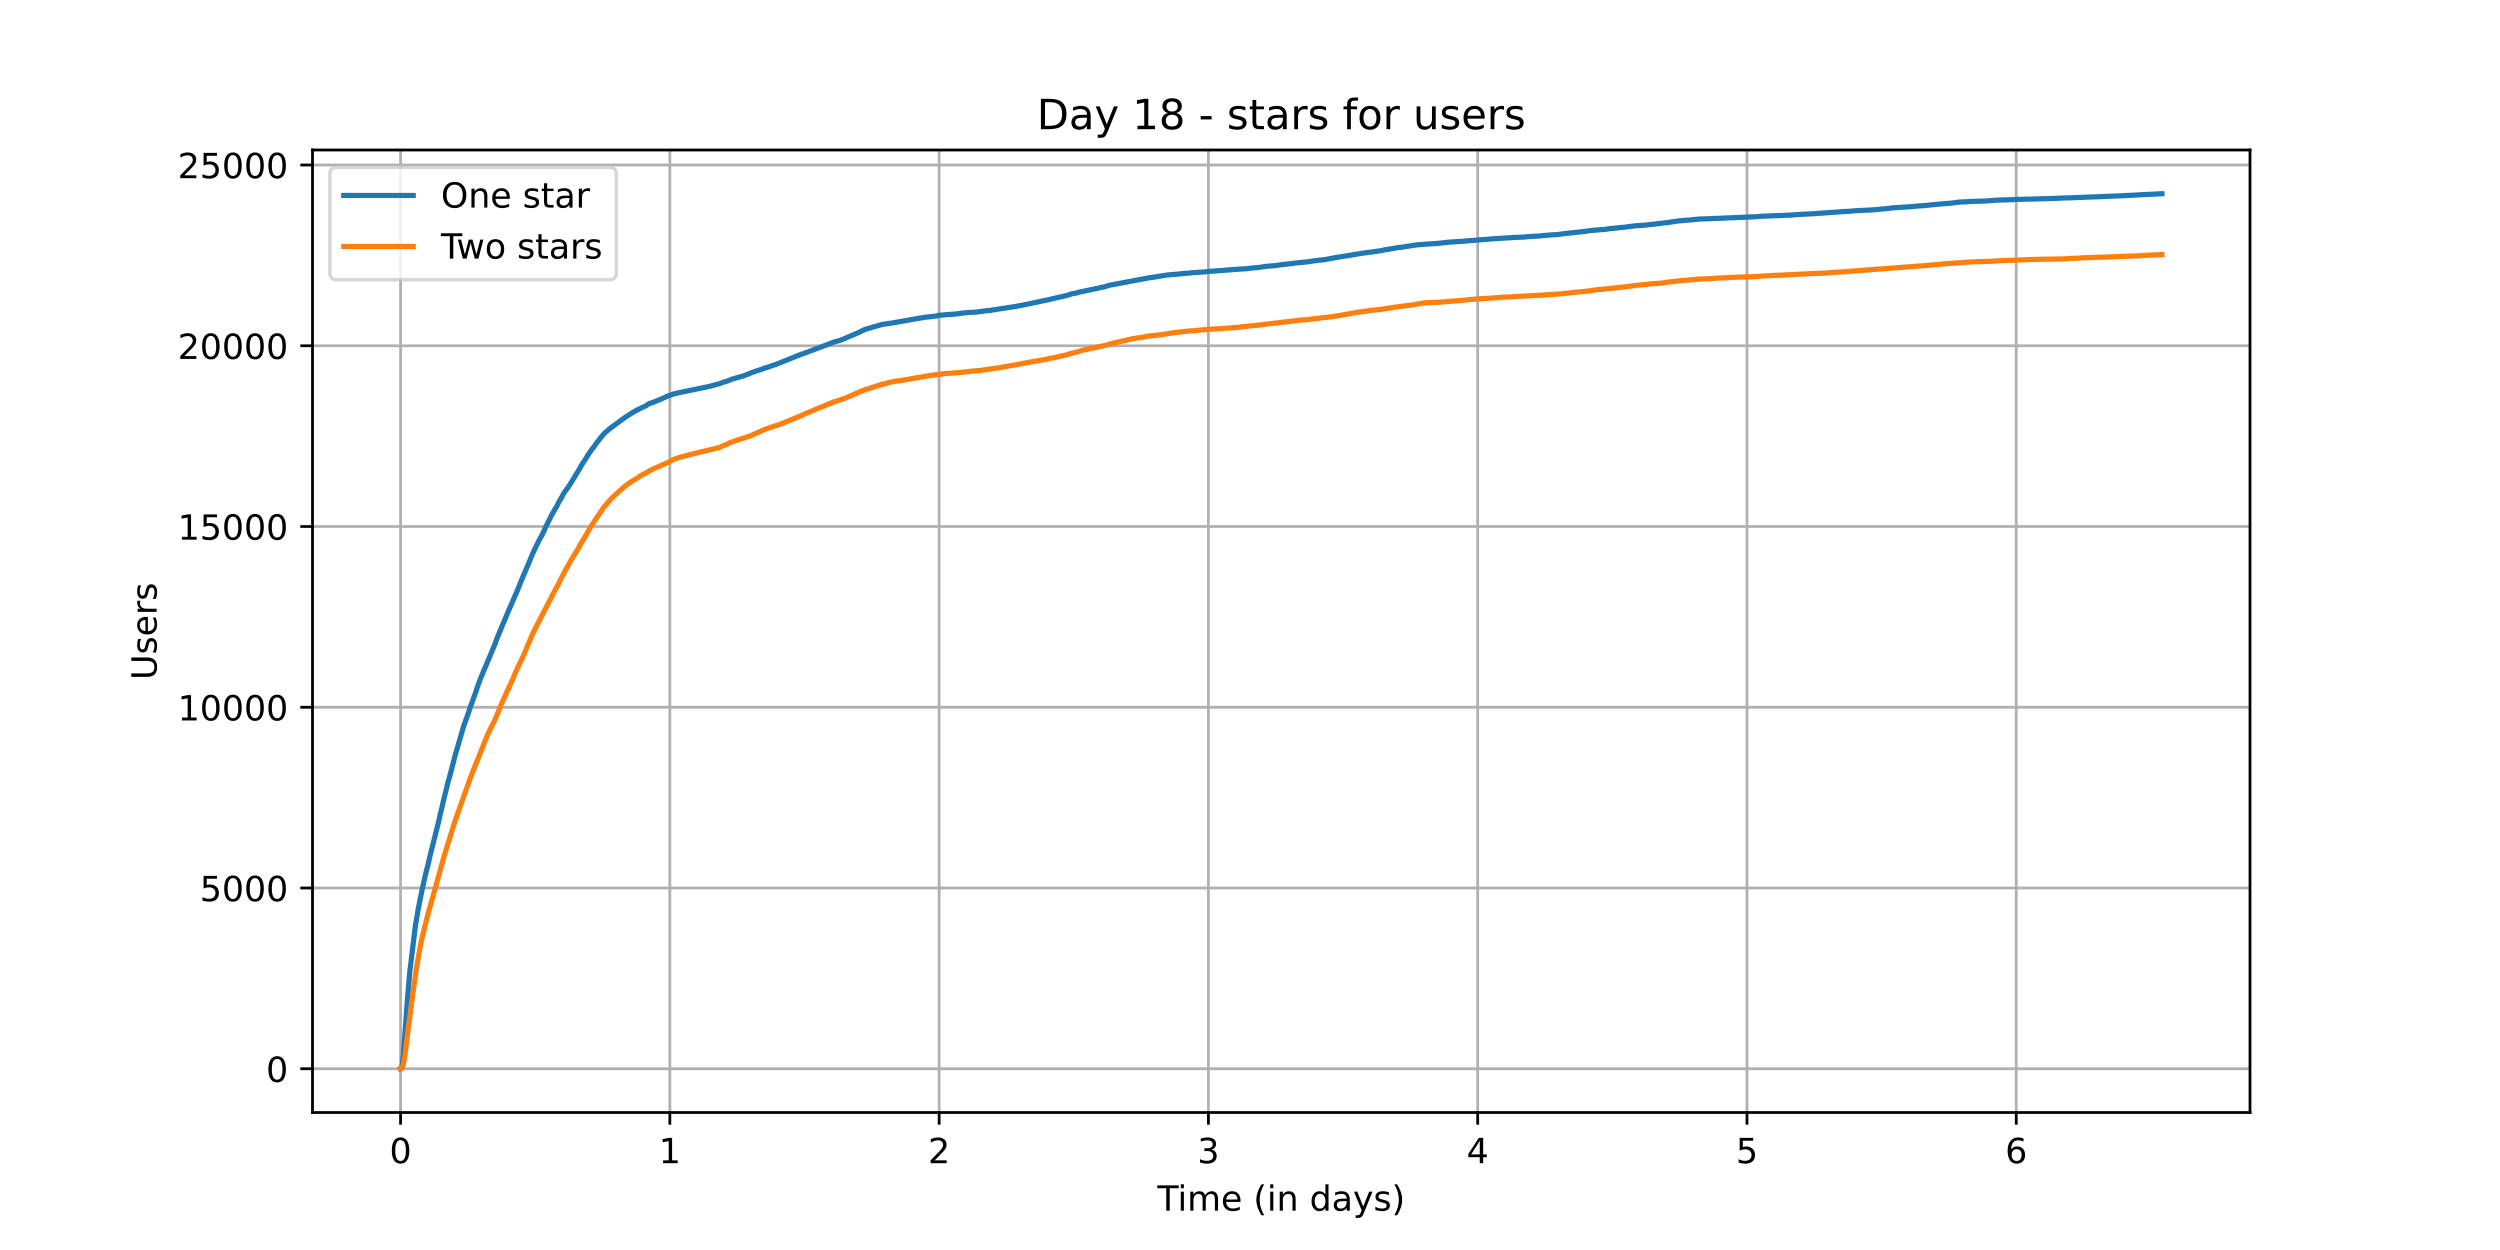 <?xml version="1.0" encoding="utf-8" standalone="no"?>
<!DOCTYPE svg PUBLIC "-//W3C//DTD SVG 1.1//EN"
  "http://www.w3.org/Graphics/SVG/1.1/DTD/svg11.dtd">
<!-- Created with matplotlib (https://matplotlib.org/) -->
<svg height="360pt" version="1.1" viewBox="0 0 720 360" width="720pt" xmlns="http://www.w3.org/2000/svg" xmlns:xlink="http://www.w3.org/1999/xlink">
 <defs>
  <style type="text/css">*{stroke-linecap:butt;stroke-linejoin:round;}</style>
 </defs>
 <g id="figure_1">
  <g id="patch_1">
   <path d="M 0 360 
L 720 360 
L 720 0 
L 0 0 
z
" style="fill:#ffffff;"/>
  </g>
  <g id="axes_1">
   <g id="patch_2">
    <path d="M 90 320.4 
L 648 320.4 
L 648 43.2 
L 90 43.2 
z
" style="fill:#ffffff;"/>
   </g>
   <g id="matplotlib.axis_1">
    <g id="xtick_1">
     <g id="line2d_1">
      <path clip-path="url(#p6c8ba7659b)" d="M 115.364 320.4 
L 115.364 43.2 
" style="fill:none;stroke:#b0b0b0;stroke-linecap:square;stroke-width:0.8;"/>
     </g>
     <g id="line2d_2">
      <defs>
       <path d="M 0 0 
L 0 3.5 
" id="m6b32d16ceb" style="stroke:#000000;stroke-width:0.8;"/>
      </defs>
      <g>
       <use style="stroke:#000000;stroke-width:0.8;" x="115.364" xlink:href="#m6b32d16ceb" y="320.4"/>
      </g>
     </g>
     <g id="text_1">
      <!-- 0 -->
      <g transform="translate(112.182 334.998)scale(0.1 -0.1)">
       <defs>
        <path d="M 31.781 66.406 
Q 24.172 66.406 20.328 58.906 
Q 16.5 51.422 16.5 36.375 
Q 16.5 21.391 20.328 13.891 
Q 24.172 6.391 31.781 6.391 
Q 39.453 6.391 43.281 13.891 
Q 47.125 21.391 47.125 36.375 
Q 47.125 51.422 43.281 58.906 
Q 39.453 66.406 31.781 66.406 
z
M 31.781 74.219 
Q 44.047 74.219 50.516 64.516 
Q 56.984 54.828 56.984 36.375 
Q 56.984 17.969 50.516 8.266 
Q 44.047 -1.422 31.781 -1.422 
Q 19.531 -1.422 13.062 8.266 
Q 6.594 17.969 6.594 36.375 
Q 6.594 54.828 13.062 64.516 
Q 19.531 74.219 31.781 74.219 
z
" id="DejaVuSans-48"/>
       </defs>
       <use xlink:href="#DejaVuSans-48"/>
      </g>
     </g>
    </g>
    <g id="xtick_2">
     <g id="line2d_3">
      <path clip-path="url(#p6c8ba7659b)" d="M 192.916 320.4 
L 192.916 43.2 
" style="fill:none;stroke:#b0b0b0;stroke-linecap:square;stroke-width:0.8;"/>
     </g>
     <g id="line2d_4">
      <g>
       <use style="stroke:#000000;stroke-width:0.8;" x="192.916" xlink:href="#m6b32d16ceb" y="320.4"/>
      </g>
     </g>
     <g id="text_2">
      <!-- 1 -->
      <g transform="translate(189.735 334.998)scale(0.1 -0.1)">
       <defs>
        <path d="M 12.406 8.297 
L 28.516 8.297 
L 28.516 63.922 
L 10.984 60.406 
L 10.984 69.391 
L 28.422 72.906 
L 38.281 72.906 
L 38.281 8.297 
L 54.391 8.297 
L 54.391 0 
L 12.406 0 
z
" id="DejaVuSans-49"/>
       </defs>
       <use xlink:href="#DejaVuSans-49"/>
      </g>
     </g>
    </g>
    <g id="xtick_3">
     <g id="line2d_5">
      <path clip-path="url(#p6c8ba7659b)" d="M 270.469 320.4 
L 270.469 43.2 
" style="fill:none;stroke:#b0b0b0;stroke-linecap:square;stroke-width:0.8;"/>
     </g>
     <g id="line2d_6">
      <g>
       <use style="stroke:#000000;stroke-width:0.8;" x="270.469" xlink:href="#m6b32d16ceb" y="320.4"/>
      </g>
     </g>
     <g id="text_3">
      <!-- 2 -->
      <g transform="translate(267.288 334.998)scale(0.1 -0.1)">
       <defs>
        <path d="M 19.188 8.297 
L 53.609 8.297 
L 53.609 0 
L 7.328 0 
L 7.328 8.297 
Q 12.938 14.109 22.625 23.891 
Q 32.328 33.688 34.812 36.531 
Q 39.547 41.844 41.422 45.531 
Q 43.312 49.219 43.312 52.781 
Q 43.312 58.594 39.234 62.25 
Q 35.156 65.922 28.609 65.922 
Q 23.969 65.922 18.812 64.312 
Q 13.672 62.703 7.812 59.422 
L 7.812 69.391 
Q 13.766 71.781 18.938 73 
Q 24.125 74.219 28.422 74.219 
Q 39.75 74.219 46.484 68.547 
Q 53.219 62.891 53.219 53.422 
Q 53.219 48.922 51.531 44.891 
Q 49.859 40.875 45.406 35.406 
Q 44.188 33.984 37.641 27.219 
Q 31.109 20.453 19.188 8.297 
z
" id="DejaVuSans-50"/>
       </defs>
       <use xlink:href="#DejaVuSans-50"/>
      </g>
     </g>
    </g>
    <g id="xtick_4">
     <g id="line2d_7">
      <path clip-path="url(#p6c8ba7659b)" d="M 348.022 320.4 
L 348.022 43.2 
" style="fill:none;stroke:#b0b0b0;stroke-linecap:square;stroke-width:0.8;"/>
     </g>
     <g id="line2d_8">
      <g>
       <use style="stroke:#000000;stroke-width:0.8;" x="348.022" xlink:href="#m6b32d16ceb" y="320.4"/>
      </g>
     </g>
     <g id="text_4">
      <!-- 3 -->
      <g transform="translate(344.841 334.998)scale(0.1 -0.1)">
       <defs>
        <path d="M 40.578 39.312 
Q 47.656 37.797 51.625 33 
Q 55.609 28.219 55.609 21.188 
Q 55.609 10.406 48.188 4.484 
Q 40.766 -1.422 27.094 -1.422 
Q 22.516 -1.422 17.656 -0.516 
Q 12.797 0.391 7.625 2.203 
L 7.625 11.719 
Q 11.719 9.328 16.594 8.109 
Q 21.484 6.891 26.812 6.891 
Q 36.078 6.891 40.938 10.547 
Q 45.797 14.203 45.797 21.188 
Q 45.797 27.641 41.281 31.266 
Q 36.766 34.906 28.719 34.906 
L 20.219 34.906 
L 20.219 43.016 
L 29.109 43.016 
Q 36.375 43.016 40.234 45.922 
Q 44.094 48.828 44.094 54.297 
Q 44.094 59.906 40.109 62.906 
Q 36.141 65.922 28.719 65.922 
Q 24.656 65.922 20.016 65.031 
Q 15.375 64.156 9.812 62.312 
L 9.812 71.094 
Q 15.438 72.656 20.344 73.438 
Q 25.25 74.219 29.594 74.219 
Q 40.828 74.219 47.359 69.109 
Q 53.906 64.016 53.906 55.328 
Q 53.906 49.266 50.438 45.094 
Q 46.969 40.922 40.578 39.312 
z
" id="DejaVuSans-51"/>
       </defs>
       <use xlink:href="#DejaVuSans-51"/>
      </g>
     </g>
    </g>
    <g id="xtick_5">
     <g id="line2d_9">
      <path clip-path="url(#p6c8ba7659b)" d="M 425.575 320.4 
L 425.575 43.2 
" style="fill:none;stroke:#b0b0b0;stroke-linecap:square;stroke-width:0.8;"/>
     </g>
     <g id="line2d_10">
      <g>
       <use style="stroke:#000000;stroke-width:0.8;" x="425.575" xlink:href="#m6b32d16ceb" y="320.4"/>
      </g>
     </g>
     <g id="text_5">
      <!-- 4 -->
      <g transform="translate(422.394 334.998)scale(0.1 -0.1)">
       <defs>
        <path d="M 37.797 64.312 
L 12.891 25.391 
L 37.797 25.391 
z
M 35.203 72.906 
L 47.609 72.906 
L 47.609 25.391 
L 58.016 25.391 
L 58.016 17.188 
L 47.609 17.188 
L 47.609 0 
L 37.797 0 
L 37.797 17.188 
L 4.891 17.188 
L 4.891 26.703 
z
" id="DejaVuSans-52"/>
       </defs>
       <use xlink:href="#DejaVuSans-52"/>
      </g>
     </g>
    </g>
    <g id="xtick_6">
     <g id="line2d_11">
      <path clip-path="url(#p6c8ba7659b)" d="M 503.128 320.4 
L 503.128 43.2 
" style="fill:none;stroke:#b0b0b0;stroke-linecap:square;stroke-width:0.8;"/>
     </g>
     <g id="line2d_12">
      <g>
       <use style="stroke:#000000;stroke-width:0.8;" x="503.128" xlink:href="#m6b32d16ceb" y="320.4"/>
      </g>
     </g>
     <g id="text_6">
      <!-- 5 -->
      <g transform="translate(499.947 334.998)scale(0.1 -0.1)">
       <defs>
        <path d="M 10.797 72.906 
L 49.516 72.906 
L 49.516 64.594 
L 19.828 64.594 
L 19.828 46.734 
Q 21.969 47.469 24.109 47.828 
Q 26.266 48.188 28.422 48.188 
Q 40.625 48.188 47.75 41.5 
Q 54.891 34.812 54.891 23.391 
Q 54.891 11.625 47.562 5.094 
Q 40.234 -1.422 26.906 -1.422 
Q 22.312 -1.422 17.547 -0.641 
Q 12.797 0.141 7.719 1.703 
L 7.719 11.625 
Q 12.109 9.234 16.797 8.062 
Q 21.484 6.891 26.703 6.891 
Q 35.156 6.891 40.078 11.328 
Q 45.016 15.766 45.016 23.391 
Q 45.016 31 40.078 35.438 
Q 35.156 39.891 26.703 39.891 
Q 22.75 39.891 18.812 39.016 
Q 14.891 38.141 10.797 36.281 
z
" id="DejaVuSans-53"/>
       </defs>
       <use xlink:href="#DejaVuSans-53"/>
      </g>
     </g>
    </g>
    <g id="xtick_7">
     <g id="line2d_13">
      <path clip-path="url(#p6c8ba7659b)" d="M 580.681 320.4 
L 580.681 43.2 
" style="fill:none;stroke:#b0b0b0;stroke-linecap:square;stroke-width:0.8;"/>
     </g>
     <g id="line2d_14">
      <g>
       <use style="stroke:#000000;stroke-width:0.8;" x="580.681" xlink:href="#m6b32d16ceb" y="320.4"/>
      </g>
     </g>
     <g id="text_7">
      <!-- 6 -->
      <g transform="translate(577.499 334.998)scale(0.1 -0.1)">
       <defs>
        <path d="M 33.016 40.375 
Q 26.375 40.375 22.484 35.828 
Q 18.609 31.297 18.609 23.391 
Q 18.609 15.531 22.484 10.953 
Q 26.375 6.391 33.016 6.391 
Q 39.656 6.391 43.531 10.953 
Q 47.406 15.531 47.406 23.391 
Q 47.406 31.297 43.531 35.828 
Q 39.656 40.375 33.016 40.375 
z
M 52.594 71.297 
L 52.594 62.312 
Q 48.875 64.062 45.094 64.984 
Q 41.312 65.922 37.594 65.922 
Q 27.828 65.922 22.672 59.328 
Q 17.531 52.734 16.797 39.406 
Q 19.672 43.656 24.016 45.922 
Q 28.375 48.188 33.594 48.188 
Q 44.578 48.188 50.953 41.516 
Q 57.328 34.859 57.328 23.391 
Q 57.328 12.156 50.688 5.359 
Q 44.047 -1.422 33.016 -1.422 
Q 20.359 -1.422 13.672 8.266 
Q 6.984 17.969 6.984 36.375 
Q 6.984 53.656 15.188 63.938 
Q 23.391 74.219 37.203 74.219 
Q 40.922 74.219 44.703 73.484 
Q 48.484 72.75 52.594 71.297 
z
" id="DejaVuSans-54"/>
       </defs>
       <use xlink:href="#DejaVuSans-54"/>
      </g>
     </g>
    </g>
    <g id="text_8">
     <!-- Time (in days) -->
     <g transform="translate(333.327 348.677)scale(0.1 -0.1)">
      <defs>
       <path d="M -0.297 72.906 
L 61.375 72.906 
L 61.375 64.594 
L 35.5 64.594 
L 35.5 0 
L 25.594 0 
L 25.594 64.594 
L -0.297 64.594 
z
" id="DejaVuSans-84"/>
       <path d="M 9.422 54.688 
L 18.406 54.688 
L 18.406 0 
L 9.422 0 
z
M 9.422 75.984 
L 18.406 75.984 
L 18.406 64.594 
L 9.422 64.594 
z
" id="DejaVuSans-105"/>
       <path d="M 52 44.188 
Q 55.375 50.25 60.062 53.125 
Q 64.75 56 71.094 56 
Q 79.641 56 84.281 50.016 
Q 88.922 44.047 88.922 33.016 
L 88.922 0 
L 79.891 0 
L 79.891 32.719 
Q 79.891 40.578 77.094 44.375 
Q 74.312 48.188 68.609 48.188 
Q 61.625 48.188 57.562 43.547 
Q 53.516 38.922 53.516 30.906 
L 53.516 0 
L 44.484 0 
L 44.484 32.719 
Q 44.484 40.625 41.703 44.406 
Q 38.922 48.188 33.109 48.188 
Q 26.219 48.188 22.156 43.531 
Q 18.109 38.875 18.109 30.906 
L 18.109 0 
L 9.078 0 
L 9.078 54.688 
L 18.109 54.688 
L 18.109 46.188 
Q 21.188 51.219 25.484 53.609 
Q 29.781 56 35.688 56 
Q 41.656 56 45.828 52.969 
Q 50 49.953 52 44.188 
z
" id="DejaVuSans-109"/>
       <path d="M 56.203 29.594 
L 56.203 25.203 
L 14.891 25.203 
Q 15.484 15.922 20.484 11.062 
Q 25.484 6.203 34.422 6.203 
Q 39.594 6.203 44.453 7.469 
Q 49.312 8.734 54.109 11.281 
L 54.109 2.781 
Q 49.266 0.734 44.188 -0.344 
Q 39.109 -1.422 33.891 -1.422 
Q 20.797 -1.422 13.156 6.188 
Q 5.516 13.812 5.516 26.812 
Q 5.516 40.234 12.766 48.109 
Q 20.016 56 32.328 56 
Q 43.359 56 49.781 48.891 
Q 56.203 41.797 56.203 29.594 
z
M 47.219 32.234 
Q 47.125 39.594 43.094 43.984 
Q 39.062 48.391 32.422 48.391 
Q 24.906 48.391 20.391 44.141 
Q 15.875 39.891 15.188 32.172 
z
" id="DejaVuSans-101"/>
       <path id="DejaVuSans-32"/>
       <path d="M 31 75.875 
Q 24.469 64.656 21.281 53.656 
Q 18.109 42.672 18.109 31.391 
Q 18.109 20.125 21.312 9.062 
Q 24.516 -2 31 -13.188 
L 23.188 -13.188 
Q 15.875 -1.703 12.234 9.375 
Q 8.594 20.453 8.594 31.391 
Q 8.594 42.281 12.203 53.312 
Q 15.828 64.359 23.188 75.875 
z
" id="DejaVuSans-40"/>
       <path d="M 54.891 33.016 
L 54.891 0 
L 45.906 0 
L 45.906 32.719 
Q 45.906 40.484 42.875 44.328 
Q 39.844 48.188 33.797 48.188 
Q 26.516 48.188 22.312 43.547 
Q 18.109 38.922 18.109 30.906 
L 18.109 0 
L 9.078 0 
L 9.078 54.688 
L 18.109 54.688 
L 18.109 46.188 
Q 21.344 51.125 25.703 53.562 
Q 30.078 56 35.797 56 
Q 45.219 56 50.047 50.172 
Q 54.891 44.344 54.891 33.016 
z
" id="DejaVuSans-110"/>
       <path d="M 45.406 46.391 
L 45.406 75.984 
L 54.391 75.984 
L 54.391 0 
L 45.406 0 
L 45.406 8.203 
Q 42.578 3.328 38.25 0.953 
Q 33.938 -1.422 27.875 -1.422 
Q 17.969 -1.422 11.734 6.484 
Q 5.516 14.406 5.516 27.297 
Q 5.516 40.188 11.734 48.094 
Q 17.969 56 27.875 56 
Q 33.938 56 38.25 53.625 
Q 42.578 51.266 45.406 46.391 
z
M 14.797 27.297 
Q 14.797 17.391 18.875 11.75 
Q 22.953 6.109 30.078 6.109 
Q 37.203 6.109 41.297 11.75 
Q 45.406 17.391 45.406 27.297 
Q 45.406 37.203 41.297 42.844 
Q 37.203 48.484 30.078 48.484 
Q 22.953 48.484 18.875 42.844 
Q 14.797 37.203 14.797 27.297 
z
" id="DejaVuSans-100"/>
       <path d="M 34.281 27.484 
Q 23.391 27.484 19.188 25 
Q 14.984 22.516 14.984 16.5 
Q 14.984 11.719 18.141 8.906 
Q 21.297 6.109 26.703 6.109 
Q 34.188 6.109 38.703 11.406 
Q 43.219 16.703 43.219 25.484 
L 43.219 27.484 
z
M 52.203 31.203 
L 52.203 0 
L 43.219 0 
L 43.219 8.297 
Q 40.141 3.328 35.547 0.953 
Q 30.953 -1.422 24.312 -1.422 
Q 15.922 -1.422 10.953 3.297 
Q 6 8.016 6 15.922 
Q 6 25.141 12.172 29.828 
Q 18.359 34.516 30.609 34.516 
L 43.219 34.516 
L 43.219 35.406 
Q 43.219 41.609 39.141 45 
Q 35.062 48.391 27.688 48.391 
Q 23 48.391 18.547 47.266 
Q 14.109 46.141 10.016 43.891 
L 10.016 52.203 
Q 14.938 54.109 19.578 55.047 
Q 24.219 56 28.609 56 
Q 40.484 56 46.344 49.844 
Q 52.203 43.703 52.203 31.203 
z
" id="DejaVuSans-97"/>
       <path d="M 32.172 -5.078 
Q 28.375 -14.844 24.75 -17.812 
Q 21.141 -20.797 15.094 -20.797 
L 7.906 -20.797 
L 7.906 -13.281 
L 13.188 -13.281 
Q 16.891 -13.281 18.938 -11.516 
Q 21 -9.766 23.484 -3.219 
L 25.094 0.875 
L 2.984 54.688 
L 12.5 54.688 
L 29.594 11.922 
L 46.688 54.688 
L 56.203 54.688 
z
" id="DejaVuSans-121"/>
       <path d="M 44.281 53.078 
L 44.281 44.578 
Q 40.484 46.531 36.375 47.5 
Q 32.281 48.484 27.875 48.484 
Q 21.188 48.484 17.844 46.438 
Q 14.5 44.391 14.5 40.281 
Q 14.5 37.156 16.891 35.375 
Q 19.281 33.594 26.516 31.984 
L 29.594 31.297 
Q 39.156 29.25 43.188 25.516 
Q 47.219 21.781 47.219 15.094 
Q 47.219 7.469 41.188 3.016 
Q 35.156 -1.422 24.609 -1.422 
Q 20.219 -1.422 15.453 -0.562 
Q 10.688 0.297 5.422 2 
L 5.422 11.281 
Q 10.406 8.688 15.234 7.391 
Q 20.062 6.109 24.812 6.109 
Q 31.156 6.109 34.562 8.281 
Q 37.984 10.453 37.984 14.406 
Q 37.984 18.062 35.516 20.016 
Q 33.062 21.969 24.703 23.781 
L 21.578 24.516 
Q 13.234 26.266 9.516 29.906 
Q 5.812 33.547 5.812 39.891 
Q 5.812 47.609 11.281 51.797 
Q 16.75 56 26.812 56 
Q 31.781 56 36.172 55.266 
Q 40.578 54.547 44.281 53.078 
z
" id="DejaVuSans-115"/>
       <path d="M 8.016 75.875 
L 15.828 75.875 
Q 23.141 64.359 26.781 53.312 
Q 30.422 42.281 30.422 31.391 
Q 30.422 20.453 26.781 9.375 
Q 23.141 -1.703 15.828 -13.188 
L 8.016 -13.188 
Q 14.5 -2 17.703 9.062 
Q 20.906 20.125 20.906 31.391 
Q 20.906 42.672 17.703 53.656 
Q 14.5 64.656 8.016 75.875 
z
" id="DejaVuSans-41"/>
      </defs>
      <use xlink:href="#DejaVuSans-84"/>
      <use x="57.959" xlink:href="#DejaVuSans-105"/>
      <use x="85.742" xlink:href="#DejaVuSans-109"/>
      <use x="183.154" xlink:href="#DejaVuSans-101"/>
      <use x="244.678" xlink:href="#DejaVuSans-32"/>
      <use x="276.465" xlink:href="#DejaVuSans-40"/>
      <use x="315.479" xlink:href="#DejaVuSans-105"/>
      <use x="343.262" xlink:href="#DejaVuSans-110"/>
      <use x="406.641" xlink:href="#DejaVuSans-32"/>
      <use x="438.428" xlink:href="#DejaVuSans-100"/>
      <use x="501.904" xlink:href="#DejaVuSans-97"/>
      <use x="563.184" xlink:href="#DejaVuSans-121"/>
      <use x="622.363" xlink:href="#DejaVuSans-115"/>
      <use x="674.463" xlink:href="#DejaVuSans-41"/>
     </g>
    </g>
   </g>
   <g id="matplotlib.axis_2">
    <g id="ytick_1">
     <g id="line2d_15">
      <path clip-path="url(#p6c8ba7659b)" d="M 90 307.8 
L 648 307.8 
" style="fill:none;stroke:#b0b0b0;stroke-linecap:square;stroke-width:0.8;"/>
     </g>
     <g id="line2d_16">
      <defs>
       <path d="M 0 0 
L -3.5 0 
" id="m8268ee7723" style="stroke:#000000;stroke-width:0.8;"/>
      </defs>
      <g>
       <use style="stroke:#000000;stroke-width:0.8;" x="90" xlink:href="#m8268ee7723" y="307.8"/>
      </g>
     </g>
     <g id="text_9">
      <!-- 0 -->
      <g transform="translate(76.638 311.599)scale(0.1 -0.1)">
       <use xlink:href="#DejaVuSans-48"/>
      </g>
     </g>
    </g>
    <g id="ytick_2">
     <g id="line2d_17">
      <path clip-path="url(#p6c8ba7659b)" d="M 90 255.745 
L 648 255.745 
" style="fill:none;stroke:#b0b0b0;stroke-linecap:square;stroke-width:0.8;"/>
     </g>
     <g id="line2d_18">
      <g>
       <use style="stroke:#000000;stroke-width:0.8;" x="90" xlink:href="#m8268ee7723" y="255.745"/>
      </g>
     </g>
     <g id="text_10">
      <!-- 5000 -->
      <g transform="translate(57.55 259.544)scale(0.1 -0.1)">
       <use xlink:href="#DejaVuSans-53"/>
       <use x="63.623" xlink:href="#DejaVuSans-48"/>
       <use x="127.246" xlink:href="#DejaVuSans-48"/>
       <use x="190.869" xlink:href="#DejaVuSans-48"/>
      </g>
     </g>
    </g>
    <g id="ytick_3">
     <g id="line2d_19">
      <path clip-path="url(#p6c8ba7659b)" d="M 90 203.689 
L 648 203.689 
" style="fill:none;stroke:#b0b0b0;stroke-linecap:square;stroke-width:0.8;"/>
     </g>
     <g id="line2d_20">
      <g>
       <use style="stroke:#000000;stroke-width:0.8;" x="90" xlink:href="#m8268ee7723" y="203.689"/>
      </g>
     </g>
     <g id="text_11">
      <!-- 10000 -->
      <g transform="translate(51.188 207.488)scale(0.1 -0.1)">
       <use xlink:href="#DejaVuSans-49"/>
       <use x="63.623" xlink:href="#DejaVuSans-48"/>
       <use x="127.246" xlink:href="#DejaVuSans-48"/>
       <use x="190.869" xlink:href="#DejaVuSans-48"/>
       <use x="254.492" xlink:href="#DejaVuSans-48"/>
      </g>
     </g>
    </g>
    <g id="ytick_4">
     <g id="line2d_21">
      <path clip-path="url(#p6c8ba7659b)" d="M 90 151.634 
L 648 151.634 
" style="fill:none;stroke:#b0b0b0;stroke-linecap:square;stroke-width:0.8;"/>
     </g>
     <g id="line2d_22">
      <g>
       <use style="stroke:#000000;stroke-width:0.8;" x="90" xlink:href="#m8268ee7723" y="151.634"/>
      </g>
     </g>
     <g id="text_12">
      <!-- 15000 -->
      <g transform="translate(51.188 155.433)scale(0.1 -0.1)">
       <use xlink:href="#DejaVuSans-49"/>
       <use x="63.623" xlink:href="#DejaVuSans-53"/>
       <use x="127.246" xlink:href="#DejaVuSans-48"/>
       <use x="190.869" xlink:href="#DejaVuSans-48"/>
       <use x="254.492" xlink:href="#DejaVuSans-48"/>
      </g>
     </g>
    </g>
    <g id="ytick_5">
     <g id="line2d_23">
      <path clip-path="url(#p6c8ba7659b)" d="M 90 99.579 
L 648 99.579 
" style="fill:none;stroke:#b0b0b0;stroke-linecap:square;stroke-width:0.8;"/>
     </g>
     <g id="line2d_24">
      <g>
       <use style="stroke:#000000;stroke-width:0.8;" x="90" xlink:href="#m8268ee7723" y="99.579"/>
      </g>
     </g>
     <g id="text_13">
      <!-- 20000 -->
      <g transform="translate(51.188 103.378)scale(0.1 -0.1)">
       <use xlink:href="#DejaVuSans-50"/>
       <use x="63.623" xlink:href="#DejaVuSans-48"/>
       <use x="127.246" xlink:href="#DejaVuSans-48"/>
       <use x="190.869" xlink:href="#DejaVuSans-48"/>
       <use x="254.492" xlink:href="#DejaVuSans-48"/>
      </g>
     </g>
    </g>
    <g id="ytick_6">
     <g id="line2d_25">
      <path clip-path="url(#p6c8ba7659b)" d="M 90 47.523 
L 648 47.523 
" style="fill:none;stroke:#b0b0b0;stroke-linecap:square;stroke-width:0.8;"/>
     </g>
     <g id="line2d_26">
      <g>
       <use style="stroke:#000000;stroke-width:0.8;" x="90" xlink:href="#m8268ee7723" y="47.523"/>
      </g>
     </g>
     <g id="text_14">
      <!-- 25000 -->
      <g transform="translate(51.188 51.322)scale(0.1 -0.1)">
       <use xlink:href="#DejaVuSans-50"/>
       <use x="63.623" xlink:href="#DejaVuSans-53"/>
       <use x="127.246" xlink:href="#DejaVuSans-48"/>
       <use x="190.869" xlink:href="#DejaVuSans-48"/>
       <use x="254.492" xlink:href="#DejaVuSans-48"/>
      </g>
     </g>
    </g>
    <g id="text_15">
     <!-- Users -->
     <g transform="translate(45.108 195.801)rotate(-90)scale(0.1 -0.1)">
      <defs>
       <path d="M 8.688 72.906 
L 18.609 72.906 
L 18.609 28.609 
Q 18.609 16.891 22.844 11.734 
Q 27.094 6.594 36.625 6.594 
Q 46.094 6.594 50.344 11.734 
Q 54.594 16.891 54.594 28.609 
L 54.594 72.906 
L 64.5 72.906 
L 64.5 27.391 
Q 64.5 13.141 57.438 5.859 
Q 50.391 -1.422 36.625 -1.422 
Q 22.797 -1.422 15.734 5.859 
Q 8.688 13.141 8.688 27.391 
z
" id="DejaVuSans-85"/>
       <path d="M 41.109 46.297 
Q 39.594 47.172 37.812 47.578 
Q 36.031 48 33.891 48 
Q 26.266 48 22.188 43.047 
Q 18.109 38.094 18.109 28.812 
L 18.109 0 
L 9.078 0 
L 9.078 54.688 
L 18.109 54.688 
L 18.109 46.188 
Q 20.953 51.172 25.484 53.578 
Q 30.031 56 36.531 56 
Q 37.453 56 38.578 55.875 
Q 39.703 55.766 41.062 55.516 
z
" id="DejaVuSans-114"/>
      </defs>
      <use xlink:href="#DejaVuSans-85"/>
      <use x="73.193" xlink:href="#DejaVuSans-115"/>
      <use x="125.293" xlink:href="#DejaVuSans-101"/>
      <use x="186.816" xlink:href="#DejaVuSans-114"/>
      <use x="227.93" xlink:href="#DejaVuSans-115"/>
     </g>
    </g>
   </g>
   <g id="line2d_27">
    <path clip-path="url(#p6c8ba7659b)" d="M 115.364 307.8 
L 115.565 307.706 
L 115.832 306.894 
L 116.099 304.687 
L 116.633 297.524 
L 117.38 287.373 
L 118.02 279.878 
L 119.675 266.26 
L 119.835 265.458 
L 120.369 262.252 
L 120.528 261.419 
L 121.596 256.109 
L 122.29 252.965 
L 122.77 250.945 
L 123.25 249.123 
L 123.623 247.499 
L 124.051 245.615 
L 124.478 243.949 
L 125.011 241.888 
L 125.332 240.607 
L 126.346 236.557 
L 126.826 234.329 
L 127.146 233.111 
L 127.893 229.831 
L 128.214 228.593 
L 129.067 225.084 
L 129.388 224.033 
L 130.348 220.409 
L 130.669 219.191 
L 130.989 217.869 
L 132.216 213.663 
L 132.537 212.57 
L 133.497 209.228 
L 134.084 207.614 
L 134.725 205.813 
L 134.885 205.376 
L 135.526 203.408 
L 135.899 202.44 
L 136.166 201.659 
L 136.968 199.494 
L 137.448 197.984 
L 137.769 197.068 
L 138.675 194.715 
L 142.625 185.335 
L 142.945 184.356 
L 143.372 183.294 
L 143.906 182.003 
L 144.065 181.67 
L 144.599 180.285 
L 145.24 178.807 
L 146.467 175.902 
L 147.855 172.696 
L 148.335 171.55 
L 148.763 170.645 
L 149.563 168.666 
L 149.884 167.854 
L 150.79 165.647 
L 151.111 164.96 
L 153.353 159.588 
L 153.779 158.62 
L 155.648 154.861 
L 155.861 154.549 
L 156.342 153.612 
L 156.608 153.071 
L 157.035 152.05 
L 159.01 148.073 
L 159.277 147.667 
L 159.918 146.449 
L 160.186 146.116 
L 160.88 144.731 
L 161.148 144.19 
L 161.254 144.107 
L 162.535 141.795 
L 163.497 140.515 
L 164.672 138.714 
L 167.127 134.653 
L 167.341 134.216 
L 168.09 133.009 
L 168.624 132.217 
L 168.89 131.77 
L 169.905 130.177 
L 170.065 130 
L 170.706 129.063 
L 170.919 128.865 
L 171.293 128.324 
L 171.453 128.105 
L 171.827 127.553 
L 173.376 125.606 
L 174.284 124.565 
L 174.711 124.222 
L 175.139 123.888 
L 175.406 123.618 
L 175.94 123.222 
L 176.1 123.087 
L 179.89 120.297 
L 181.812 119.058 
L 182.186 118.818 
L 182.345 118.714 
L 183.04 118.339 
L 183.573 118.027 
L 183.841 117.933 
L 184.428 117.6 
L 186.029 116.882 
L 186.616 116.424 
L 186.83 116.34 
L 187.15 116.174 
L 187.951 115.914 
L 188.484 115.726 
L 191.633 114.394 
L 191.953 114.185 
L 194.249 113.394 
L 194.622 113.29 
L 203.963 111.353 
L 204.23 111.301 
L 204.603 111.208 
L 205.724 110.885 
L 207.379 110.458 
L 208.126 110.125 
L 208.447 110.031 
L 209.141 109.865 
L 209.407 109.761 
L 209.994 109.542 
L 210.208 109.438 
L 210.848 109.167 
L 211.275 109.073 
L 212.502 108.709 
L 212.876 108.605 
L 214.051 108.293 
L 214.318 108.178 
L 214.852 107.98 
L 215.385 107.772 
L 216.133 107.46 
L 216.666 107.262 
L 217.2 107.075 
L 217.414 107.002 
L 217.787 106.825 
L 218.267 106.721 
L 220.669 105.877 
L 221.096 105.773 
L 221.79 105.534 
L 222.217 105.336 
L 223.337 105.003 
L 223.604 104.899 
L 230.864 101.984 
L 231.131 101.9 
L 231.398 101.827 
L 231.612 101.734 
L 232.092 101.577 
L 240.312 98.465 
L 241.806 98.079 
L 242.18 97.913 
L 242.5 97.819 
L 243.354 97.444 
L 246.93 95.924 
L 247.89 95.487 
L 248.104 95.341 
L 249.172 94.842 
L 250.078 94.602 
L 251.147 94.29 
L 251.413 94.196 
L 252.801 93.811 
L 253.227 93.686 
L 254.242 93.405 
L 256.163 93.134 
L 256.803 93.03 
L 261.447 92.239 
L 261.874 92.135 
L 266.037 91.437 
L 266.624 91.333 
L 267.584 91.25 
L 268.385 91.156 
L 268.812 91.104 
L 269.666 91 
L 270.414 90.812 
L 271.747 90.708 
L 272.975 90.583 
L 274.737 90.479 
L 275.964 90.344 
L 276.711 90.25 
L 277.244 90.157 
L 278.419 90.063 
L 278.846 90.011 
L 279.7 89.959 
L 281.407 89.865 
L 281.621 89.823 
L 283.756 89.521 
L 285.25 89.417 
L 285.518 89.324 
L 288.079 88.928 
L 288.826 88.824 
L 291.762 88.366 
L 292.563 88.262 
L 293.204 88.116 
L 293.898 88.012 
L 301.209 86.471 
L 301.743 86.367 
L 302.223 86.273 
L 303.077 86.044 
L 303.504 85.94 
L 307.133 85.128 
L 308.948 84.535 
L 309.748 84.43 
L 310.015 84.399 
L 310.495 84.212 
L 310.709 84.149 
L 311.243 84.045 
L 318.182 82.588 
L 318.769 82.359 
L 319.197 82.275 
L 319.518 82.15 
L 331.153 79.975 
L 332.006 79.87 
L 335.529 79.298 
L 336.223 79.194 
L 337.131 79.121 
L 338.305 79.017 
L 339.158 78.954 
L 340.066 78.861 
L 340.546 78.788 
L 342.093 78.684 
L 343.428 78.538 
L 344.976 78.444 
L 345.349 78.413 
L 346.897 78.309 
L 348.338 78.142 
L 349.939 78.048 
L 350.954 77.955 
L 352.502 77.861 
L 352.769 77.83 
L 353.729 77.747 
L 355.224 77.642 
L 355.597 77.601 
L 357.038 77.507 
L 357.358 77.486 
L 359.119 77.382 
L 360.827 77.164 
L 362.268 77.059 
L 362.695 77.007 
L 364.723 76.705 
L 367.503 76.476 
L 367.93 76.414 
L 368.517 76.31 
L 368.891 76.268 
L 369.531 76.174 
L 369.959 76.122 
L 371.079 76.018 
L 372.947 75.768 
L 373.961 75.664 
L 375.188 75.539 
L 376.416 75.435 
L 376.949 75.342 
L 379.244 75.008 
L 380.152 74.904 
L 381.165 74.811 
L 381.913 74.707 
L 382.5 74.582 
L 383.087 74.477 
L 383.407 74.405 
L 384.047 74.311 
L 384.794 74.134 
L 385.595 74.04 
L 385.915 73.978 
L 386.502 73.894 
L 386.823 73.832 
L 388.745 73.561 
L 389.118 73.457 
L 392.534 72.895 
L 393.495 72.791 
L 394.029 72.697 
L 394.936 72.593 
L 397.232 72.26 
L 397.927 72.156 
L 398.728 71.958 
L 401.718 71.479 
L 402.199 71.385 
L 402.519 71.302 
L 403.693 71.198 
L 404.121 71.146 
L 404.655 71.042 
L 407.378 70.625 
L 408.072 70.521 
L 409.033 70.448 
L 410.367 70.344 
L 411.381 70.261 
L 413.143 70.167 
L 413.517 70.136 
L 414.639 70.032 
L 415.546 69.938 
L 415.973 69.886 
L 417.254 69.74 
L 418.856 69.647 
L 419.229 69.615 
L 420.83 69.511 
L 421.685 69.459 
L 422.645 69.355 
L 423.553 69.282 
L 425.153 69.178 
L 426.381 69.053 
L 427.876 68.949 
L 428.729 68.887 
L 429.903 68.783 
L 430.811 68.72 
L 432.466 68.616 
L 433.266 68.564 
L 435.081 68.46 
L 436.041 68.387 
L 438.816 68.283 
L 439.99 68.168 
L 441.325 68.064 
L 442.018 68.033 
L 443.887 67.929 
L 444.367 67.846 
L 445.755 67.742 
L 446.768 67.648 
L 448.69 67.544 
L 450.718 67.252 
L 451.785 67.148 
L 453.012 67.013 
L 453.919 66.909 
L 455.147 66.784 
L 456.108 66.68 
L 457.922 66.43 
L 458.883 66.326 
L 459.844 66.242 
L 461.125 66.138 
L 461.818 66.107 
L 462.727 66.003 
L 463.314 65.888 
L 464.274 65.784 
L 465.395 65.68 
L 466.41 65.576 
L 467.638 65.451 
L 468.545 65.357 
L 469.079 65.253 
L 470.146 65.149 
L 470.627 65.076 
L 471.641 64.972 
L 472.495 64.92 
L 474.204 64.816 
L 474.738 64.722 
L 475.752 64.618 
L 477.087 64.472 
L 477.941 64.368 
L 479.489 64.171 
L 480.504 64.098 
L 480.771 64.025 
L 483.334 63.629 
L 484.508 63.535 
L 484.828 63.473 
L 486.59 63.369 
L 487.818 63.244 
L 488.78 63.14 
L 489.633 63.077 
L 492.73 62.973 
L 493.103 62.942 
L 495.933 62.848 
L 496.307 62.807 
L 499.081 62.703 
L 499.775 62.671 
L 502.177 62.567 
L 502.924 62.526 
L 505.646 62.421 
L 506.767 62.307 
L 509.328 62.203 
L 510.129 62.161 
L 513.064 62.067 
L 513.438 62.036 
L 516.16 61.932 
L 516.586 61.87 
L 518.188 61.766 
L 519.042 61.713 
L 521.124 61.609 
L 521.764 61.589 
L 523.365 61.484 
L 524.153 61.412 
L 528.534 61.11 
L 530.081 61.006 
L 530.508 60.953 
L 532.643 60.849 
L 533.871 60.724 
L 535.685 60.62 
L 536.379 60.589 
L 538.62 60.485 
L 539.527 60.423 
L 540.861 60.318 
L 542.196 60.173 
L 543.423 60.079 
L 543.796 60.048 
L 544.437 59.944 
L 544.917 59.871 
L 546.572 59.767 
L 547.479 59.704 
L 549.294 59.6 
L 549.615 59.579 
L 551.056 59.475 
L 552.445 59.319 
L 554.207 59.215 
L 555.381 59.09 
L 556.395 58.986 
L 557.463 58.882 
L 558.531 58.778 
L 559.546 58.694 
L 560.774 58.59 
L 561.628 58.538 
L 562.536 58.434 
L 564.404 58.184 
L 567.075 58.08 
L 567.502 58.018 
L 571.079 57.913 
L 571.666 57.903 
L 573.001 57.799 
L 573.374 57.757 
L 574.976 57.653 
L 575.67 57.622 
L 579.353 57.518 
L 580.207 57.455 
L 584.049 57.351 
L 584.636 57.341 
L 588.587 57.237 
L 589.174 57.226 
L 592.322 57.122 
L 593.229 57.06 
L 596.805 56.956 
L 597.552 56.914 
L 600.168 56.82 
L 600.541 56.789 
L 603.797 56.685 
L 604.49 56.654 
L 606.945 56.55 
L 607.746 56.508 
L 610.735 56.404 
L 611.535 56.352 
L 613.616 56.248 
L 614.257 56.227 
L 616.072 56.123 
L 616.926 56.06 
L 619.541 55.956 
L 620.341 55.915 
L 622.156 55.81 
L 622.636 55.8 
L 622.636 55.8 
" style="fill:none;stroke:#1f77b4;stroke-linecap:square;stroke-width:1.5;"/>
   </g>
   <g id="line2d_28">
    <path clip-path="url(#p6c8ba7659b)" d="M 115.364 307.8 
L 115.672 307.717 
L 116.099 306.853 
L 116.472 304.947 
L 116.633 303.854 
L 117.433 297.337 
L 118.5 289.143 
L 118.981 285.687 
L 119.301 283.386 
L 119.941 278.816 
L 121.168 271.799 
L 122.29 267.061 
L 122.663 265.594 
L 123.197 263.48 
L 123.623 261.898 
L 123.891 261.065 
L 127.467 248.124 
L 127.84 246.791 
L 131.042 236.453 
L 131.309 235.724 
L 135.526 223.835 
L 140.437 211.581 
L 140.757 210.956 
L 141.024 210.373 
L 141.398 209.54 
L 141.878 208.614 
L 141.985 208.468 
L 142.518 207.323 
L 142.891 206.511 
L 143.746 204.345 
L 143.906 203.96 
L 144.386 202.804 
L 145.134 201.191 
L 145.4 200.587 
L 146.04 199.088 
L 146.254 198.682 
L 146.574 197.984 
L 147.748 195.454 
L 148.282 194.049 
L 148.709 193.122 
L 149.029 192.445 
L 150.417 189.53 
L 150.844 188.583 
L 151.217 187.781 
L 151.698 186.511 
L 153.085 183.304 
L 153.726 181.888 
L 153.833 181.732 
L 154.154 181.014 
L 160.025 169.624 
L 160.614 168.677 
L 160.934 167.948 
L 161.682 166.449 
L 161.841 166.157 
L 162.376 165.147 
L 162.749 164.46 
L 163.123 163.68 
L 163.283 163.45 
L 163.55 163.003 
L 163.71 162.743 
L 164.138 161.889 
L 166.647 157.766 
L 167.075 156.86 
L 168.09 155.299 
L 169.211 153.331 
L 169.905 152.113 
L 170.172 151.676 
L 171.239 150.01 
L 174.017 145.908 
L 174.338 145.606 
L 175.352 144.388 
L 176.314 143.326 
L 176.58 143.076 
L 176.794 142.899 
L 179.409 140.504 
L 179.57 140.359 
L 179.943 140.067 
L 180.21 139.88 
L 180.53 139.62 
L 180.744 139.484 
L 181.224 139.078 
L 181.599 138.901 
L 182.239 138.422 
L 182.879 138.058 
L 183.253 137.891 
L 184.107 137.277 
L 184.428 137.048 
L 186.83 135.778 
L 187.043 135.653 
L 187.31 135.424 
L 189.178 134.581 
L 189.551 134.414 
L 192.167 133.29 
L 192.434 133.123 
L 194.142 132.259 
L 194.782 132.03 
L 195.103 131.905 
L 196.011 131.624 
L 196.277 131.582 
L 197.986 131.135 
L 198.2 131.051 
L 200.654 130.458 
L 201.028 130.364 
L 201.348 130.291 
L 201.668 130.177 
L 205.137 129.396 
L 206.205 129.094 
L 206.792 129 
L 209.781 127.741 
L 209.94 127.595 
L 213.143 126.47 
L 214.264 126.137 
L 216.293 125.471 
L 216.559 125.325 
L 217.574 124.846 
L 217.947 124.68 
L 218.588 124.419 
L 219.068 124.222 
L 220.082 123.743 
L 222.964 122.733 
L 223.391 122.629 
L 224.085 122.389 
L 224.458 122.223 
L 224.779 122.139 
L 225.259 121.973 
L 225.792 121.775 
L 226.379 121.442 
L 226.753 121.348 
L 230.864 119.641 
L 231.078 119.537 
L 232.038 119.089 
L 232.679 118.86 
L 233 118.683 
L 239.564 115.986 
L 239.831 115.861 
L 240.045 115.789 
L 240.418 115.622 
L 240.899 115.518 
L 241.165 115.435 
L 243.513 114.633 
L 243.674 114.55 
L 244.368 114.269 
L 244.635 114.164 
L 245.596 113.727 
L 248.051 112.665 
L 248.264 112.551 
L 248.584 112.457 
L 248.851 112.343 
L 249.438 112.124 
L 250.292 111.905 
L 250.506 111.853 
L 250.719 111.718 
L 251.893 111.385 
L 252.267 111.218 
L 253.334 110.916 
L 253.655 110.781 
L 254.135 110.677 
L 255.736 110.26 
L 256.644 110.01 
L 257.231 109.917 
L 257.711 109.833 
L 258.405 109.729 
L 259.899 109.542 
L 260.22 109.448 
L 260.647 109.396 
L 261.234 109.292 
L 266.944 108.282 
L 267.745 108.178 
L 269.559 107.928 
L 270.733 107.835 
L 271.107 107.73 
L 272.495 107.564 
L 274.309 107.46 
L 275.376 107.366 
L 276.604 107.272 
L 276.871 107.231 
L 277.672 107.127 
L 278.579 107.064 
L 279.433 106.96 
L 279.913 106.887 
L 281.034 106.793 
L 281.407 106.752 
L 282.688 106.648 
L 283.009 106.585 
L 283.489 106.512 
L 284.344 106.408 
L 284.931 106.294 
L 285.624 106.2 
L 286.158 106.106 
L 287.065 106.013 
L 287.492 105.961 
L 293.898 104.805 
L 294.324 104.701 
L 301.209 103.483 
L 301.636 103.379 
L 302.277 103.233 
L 302.757 103.139 
L 303.13 103.098 
L 303.664 103.004 
L 304.038 102.91 
L 307.24 102.171 
L 308.787 101.682 
L 310.709 101.213 
L 311.029 101.099 
L 312.15 100.776 
L 312.844 100.682 
L 313.645 100.484 
L 318.45 99.443 
L 319.784 99.027 
L 320.105 98.923 
L 324.375 97.986 
L 324.801 97.85 
L 325.335 97.746 
L 326.189 97.528 
L 328.377 97.215 
L 329.018 97.111 
L 329.551 97.007 
L 330.138 96.903 
L 330.512 96.809 
L 331.633 96.705 
L 333.127 96.528 
L 334.301 96.424 
L 337.131 95.976 
L 337.557 95.872 
L 338.892 95.726 
L 339.586 95.643 
L 339.852 95.612 
L 340.706 95.508 
L 341.133 95.456 
L 342.147 95.362 
L 343.695 95.258 
L 344.869 95.133 
L 345.936 95.05 
L 346.204 95.019 
L 347.431 94.914 
L 348.552 94.81 
L 350.314 94.706 
L 350.954 94.685 
L 352.288 94.581 
L 353.142 94.519 
L 354.69 94.415 
L 355.651 94.342 
L 356.878 94.248 
L 357.519 94.113 
L 358.853 94.019 
L 359.387 93.925 
L 360.4 93.821 
L 361.574 93.707 
L 362.802 93.603 
L 364.563 93.363 
L 365.208 93.259 
L 366.168 93.186 
L 366.862 93.082 
L 367.93 92.988 
L 368.517 92.905 
L 368.73 92.874 
L 374.175 92.239 
L 374.601 92.176 
L 376.202 92.072 
L 377.643 91.906 
L 378.337 91.801 
L 379.458 91.697 
L 380.312 91.593 
L 380.792 91.51 
L 382.073 91.406 
L 384.101 91.125 
L 384.848 91.021 
L 390.826 89.948 
L 391.52 89.855 
L 391.893 89.813 
L 392.641 89.719 
L 393.067 89.667 
L 395.311 89.344 
L 396.485 89.24 
L 397.927 89.074 
L 398.567 88.98 
L 399.101 88.886 
L 399.743 88.793 
L 400.277 88.699 
L 400.864 88.595 
L 401.291 88.532 
L 401.985 88.428 
L 403.533 88.23 
L 404.335 88.126 
L 406.096 87.887 
L 406.844 87.783 
L 410.153 87.241 
L 411.702 87.148 
L 412.022 87.127 
L 415.012 87.023 
L 415.492 86.95 
L 416.72 86.856 
L 417.094 86.815 
L 418.216 86.731 
L 418.482 86.7 
L 420.136 86.596 
L 421.204 86.502 
L 422.218 86.398 
L 423.766 86.211 
L 425.58 86.107 
L 426.488 86.034 
L 428.035 85.93 
L 428.729 85.898 
L 430.224 85.805 
L 430.704 85.732 
L 431.558 85.68 
L 432.785 85.576 
L 433.372 85.565 
L 435.615 85.472 
L 435.988 85.44 
L 437.749 85.336 
L 438.603 85.274 
L 440.631 85.17 
L 441.325 85.138 
L 443.619 85.034 
L 444.58 84.961 
L 445.808 84.857 
L 446.502 84.826 
L 448.103 84.722 
L 448.476 84.691 
L 449.223 84.649 
L 450.344 84.545 
L 451.678 84.389 
L 452.479 84.285 
L 453.599 84.17 
L 455.094 84.066 
L 456.588 83.889 
L 457.602 83.785 
L 458.135 83.691 
L 460.057 83.431 
L 461.285 83.327 
L 462.512 83.192 
L 463.687 83.087 
L 464.061 83.056 
L 465.342 82.91 
L 466.089 82.806 
L 466.516 82.754 
L 467.478 82.65 
L 468.652 82.525 
L 469.559 82.421 
L 471.534 82.14 
L 472.549 82.046 
L 472.976 81.984 
L 474.417 81.89 
L 474.738 81.828 
L 475.752 81.724 
L 476.66 81.661 
L 478.368 81.557 
L 478.635 81.505 
L 479.223 81.422 
L 479.489 81.38 
L 480.183 81.276 
L 481.732 81.088 
L 482.64 80.984 
L 483.868 80.849 
L 485.149 80.745 
L 486.11 80.672 
L 486.911 80.578 
L 487.231 80.558 
L 488.566 80.453 
L 489.58 80.36 
L 492.41 80.256 
L 493.103 80.224 
L 494.278 80.131 
L 494.652 80.089 
L 497.161 79.985 
L 497.801 79.964 
L 499.402 79.86 
L 500.096 79.829 
L 503.672 79.725 
L 504.366 79.693 
L 506.5 79.589 
L 507.461 79.506 
L 509.542 79.402 
L 510.396 79.339 
L 513.278 79.235 
L 514.132 79.173 
L 516.747 79.069 
L 517.655 78.996 
L 520.216 78.892 
L 521.07 78.829 
L 523.845 78.725 
L 526.141 78.611 
L 527.319 78.507 
L 529.014 78.382 
L 531.095 78.278 
L 532.323 78.153 
L 533.817 78.048 
L 534.67 77.996 
L 535.845 77.892 
L 536.752 77.83 
L 537.98 77.726 
L 538.674 77.694 
L 539.741 77.59 
L 540.595 77.528 
L 542.303 77.424 
L 543.209 77.351 
L 544.383 77.247 
L 545.238 77.195 
L 546.412 77.091 
L 547.213 77.039 
L 548.547 76.934 
L 548.814 76.903 
L 550.576 76.799 
L 551.75 76.674 
L 553.566 76.57 
L 554.74 76.445 
L 556.075 76.351 
L 556.448 76.32 
L 557.57 76.216 
L 557.997 76.164 
L 558.959 76.081 
L 560.027 75.977 
L 560.827 75.925 
L 562.216 75.82 
L 563.176 75.737 
L 564.832 75.644 
L 565.205 75.602 
L 566.54 75.498 
L 567.128 75.487 
L 568.837 75.383 
L 569.424 75.373 
L 573.001 75.269 
L 573.695 75.237 
L 575.297 75.133 
L 576.257 75.05 
L 579.62 74.946 
L 580.314 74.915 
L 583.25 74.821 
L 583.676 74.769 
L 588.052 74.665 
L 588.64 74.654 
L 594.617 74.561 
L 594.99 74.53 
L 596.005 74.446 
L 598.78 74.342 
L 599.687 74.269 
L 601.876 74.165 
L 602.195 74.144 
L 606.465 74.04 
L 607.212 74.009 
L 609.507 73.905 
L 610.201 73.874 
L 613.19 73.77 
L 613.83 73.749 
L 616.339 73.645 
L 617.246 73.572 
L 619.328 73.468 
L 620.075 73.426 
L 622.636 73.332 
L 622.636 73.332 
" style="fill:none;stroke:#ff7f0e;stroke-linecap:square;stroke-width:1.5;"/>
   </g>
   <g id="patch_3">
    <path d="M 90 320.4 
L 90 43.2 
" style="fill:none;stroke:#000000;stroke-linecap:square;stroke-linejoin:miter;stroke-width:0.8;"/>
   </g>
   <g id="patch_4">
    <path d="M 648 320.4 
L 648 43.2 
" style="fill:none;stroke:#000000;stroke-linecap:square;stroke-linejoin:miter;stroke-width:0.8;"/>
   </g>
   <g id="patch_5">
    <path d="M 90 320.4 
L 648 320.4 
" style="fill:none;stroke:#000000;stroke-linecap:square;stroke-linejoin:miter;stroke-width:0.8;"/>
   </g>
   <g id="patch_6">
    <path d="M 90 43.2 
L 648 43.2 
" style="fill:none;stroke:#000000;stroke-linecap:square;stroke-linejoin:miter;stroke-width:0.8;"/>
   </g>
   <g id="text_16">
    <!-- Day 18 - stars for users -->
    <g transform="translate(298.609 37.2)scale(0.12 -0.12)">
     <defs>
      <path d="M 19.672 64.797 
L 19.672 8.109 
L 31.594 8.109 
Q 46.688 8.109 53.688 14.938 
Q 60.688 21.781 60.688 36.531 
Q 60.688 51.172 53.688 57.984 
Q 46.688 64.797 31.594 64.797 
z
M 9.812 72.906 
L 30.078 72.906 
Q 51.266 72.906 61.172 64.094 
Q 71.094 55.281 71.094 36.531 
Q 71.094 17.672 61.125 8.828 
Q 51.172 0 30.078 0 
L 9.812 0 
z
" id="DejaVuSans-68"/>
      <path d="M 31.781 34.625 
Q 24.75 34.625 20.719 30.859 
Q 16.703 27.094 16.703 20.516 
Q 16.703 13.922 20.719 10.156 
Q 24.75 6.391 31.781 6.391 
Q 38.812 6.391 42.859 10.172 
Q 46.922 13.969 46.922 20.516 
Q 46.922 27.094 42.891 30.859 
Q 38.875 34.625 31.781 34.625 
z
M 21.922 38.812 
Q 15.578 40.375 12.031 44.719 
Q 8.5 49.078 8.5 55.328 
Q 8.5 64.062 14.719 69.141 
Q 20.953 74.219 31.781 74.219 
Q 42.672 74.219 48.875 69.141 
Q 55.078 64.062 55.078 55.328 
Q 55.078 49.078 51.531 44.719 
Q 48 40.375 41.703 38.812 
Q 48.828 37.156 52.797 32.312 
Q 56.781 27.484 56.781 20.516 
Q 56.781 9.906 50.312 4.234 
Q 43.844 -1.422 31.781 -1.422 
Q 19.734 -1.422 13.25 4.234 
Q 6.781 9.906 6.781 20.516 
Q 6.781 27.484 10.781 32.312 
Q 14.797 37.156 21.922 38.812 
z
M 18.312 54.391 
Q 18.312 48.734 21.844 45.562 
Q 25.391 42.391 31.781 42.391 
Q 38.141 42.391 41.719 45.562 
Q 45.312 48.734 45.312 54.391 
Q 45.312 60.062 41.719 63.234 
Q 38.141 66.406 31.781 66.406 
Q 25.391 66.406 21.844 63.234 
Q 18.312 60.062 18.312 54.391 
z
" id="DejaVuSans-56"/>
      <path d="M 4.891 31.391 
L 31.203 31.391 
L 31.203 23.391 
L 4.891 23.391 
z
" id="DejaVuSans-45"/>
      <path d="M 18.312 70.219 
L 18.312 54.688 
L 36.812 54.688 
L 36.812 47.703 
L 18.312 47.703 
L 18.312 18.016 
Q 18.312 11.328 20.141 9.422 
Q 21.969 7.516 27.594 7.516 
L 36.812 7.516 
L 36.812 0 
L 27.594 0 
Q 17.188 0 13.234 3.875 
Q 9.281 7.766 9.281 18.016 
L 9.281 47.703 
L 2.688 47.703 
L 2.688 54.688 
L 9.281 54.688 
L 9.281 70.219 
z
" id="DejaVuSans-116"/>
      <path d="M 37.109 75.984 
L 37.109 68.5 
L 28.516 68.5 
Q 23.688 68.5 21.797 66.547 
Q 19.922 64.594 19.922 59.516 
L 19.922 54.688 
L 34.719 54.688 
L 34.719 47.703 
L 19.922 47.703 
L 19.922 0 
L 10.891 0 
L 10.891 47.703 
L 2.297 47.703 
L 2.297 54.688 
L 10.891 54.688 
L 10.891 58.5 
Q 10.891 67.625 15.141 71.797 
Q 19.391 75.984 28.609 75.984 
z
" id="DejaVuSans-102"/>
      <path d="M 30.609 48.391 
Q 23.391 48.391 19.188 42.75 
Q 14.984 37.109 14.984 27.297 
Q 14.984 17.484 19.156 11.844 
Q 23.344 6.203 30.609 6.203 
Q 37.797 6.203 41.984 11.859 
Q 46.188 17.531 46.188 27.297 
Q 46.188 37.016 41.984 42.703 
Q 37.797 48.391 30.609 48.391 
z
M 30.609 56 
Q 42.328 56 49.016 48.375 
Q 55.719 40.766 55.719 27.297 
Q 55.719 13.875 49.016 6.219 
Q 42.328 -1.422 30.609 -1.422 
Q 18.844 -1.422 12.172 6.219 
Q 5.516 13.875 5.516 27.297 
Q 5.516 40.766 12.172 48.375 
Q 18.844 56 30.609 56 
z
" id="DejaVuSans-111"/>
      <path d="M 8.5 21.578 
L 8.5 54.688 
L 17.484 54.688 
L 17.484 21.922 
Q 17.484 14.156 20.5 10.266 
Q 23.531 6.391 29.594 6.391 
Q 36.859 6.391 41.078 11.031 
Q 45.312 15.672 45.312 23.688 
L 45.312 54.688 
L 54.297 54.688 
L 54.297 0 
L 45.312 0 
L 45.312 8.406 
Q 42.047 3.422 37.719 1 
Q 33.406 -1.422 27.688 -1.422 
Q 18.266 -1.422 13.375 4.438 
Q 8.5 10.297 8.5 21.578 
z
M 31.109 56 
z
" id="DejaVuSans-117"/>
     </defs>
     <use xlink:href="#DejaVuSans-68"/>
     <use x="77.002" xlink:href="#DejaVuSans-97"/>
     <use x="138.281" xlink:href="#DejaVuSans-121"/>
     <use x="197.461" xlink:href="#DejaVuSans-32"/>
     <use x="229.248" xlink:href="#DejaVuSans-49"/>
     <use x="292.871" xlink:href="#DejaVuSans-56"/>
     <use x="356.494" xlink:href="#DejaVuSans-32"/>
     <use x="388.281" xlink:href="#DejaVuSans-45"/>
     <use x="424.365" xlink:href="#DejaVuSans-32"/>
     <use x="456.152" xlink:href="#DejaVuSans-115"/>
     <use x="508.252" xlink:href="#DejaVuSans-116"/>
     <use x="547.461" xlink:href="#DejaVuSans-97"/>
     <use x="608.74" xlink:href="#DejaVuSans-114"/>
     <use x="649.854" xlink:href="#DejaVuSans-115"/>
     <use x="701.953" xlink:href="#DejaVuSans-32"/>
     <use x="733.74" xlink:href="#DejaVuSans-102"/>
     <use x="768.945" xlink:href="#DejaVuSans-111"/>
     <use x="830.127" xlink:href="#DejaVuSans-114"/>
     <use x="871.24" xlink:href="#DejaVuSans-32"/>
     <use x="903.027" xlink:href="#DejaVuSans-117"/>
     <use x="966.406" xlink:href="#DejaVuSans-115"/>
     <use x="1018.506" xlink:href="#DejaVuSans-101"/>
     <use x="1080.029" xlink:href="#DejaVuSans-114"/>
     <use x="1121.143" xlink:href="#DejaVuSans-115"/>
    </g>
   </g>
   <g id="legend_1">
    <g id="patch_7">
     <path d="M 97 80.556 
L 175.511 80.556 
Q 177.511 80.556 177.511 78.556 
L 177.511 50.2 
Q 177.511 48.2 175.511 48.2 
L 97 48.2 
Q 95 48.2 95 50.2 
L 95 78.556 
Q 95 80.556 97 80.556 
z
" style="fill:#ffffff;opacity:0.8;stroke:#cccccc;stroke-linejoin:miter;"/>
    </g>
    <g id="line2d_29">
     <path d="M 99 56.298 
L 119 56.298 
" style="fill:none;stroke:#1f77b4;stroke-linecap:square;stroke-width:1.5;"/>
    </g>
    <g id="line2d_30"/>
    <g id="text_17">
     <!-- One star -->
     <g transform="translate(127 59.798)scale(0.1 -0.1)">
      <defs>
       <path d="M 39.406 66.219 
Q 28.656 66.219 22.328 58.203 
Q 16.016 50.203 16.016 36.375 
Q 16.016 22.609 22.328 14.594 
Q 28.656 6.594 39.406 6.594 
Q 50.141 6.594 56.422 14.594 
Q 62.703 22.609 62.703 36.375 
Q 62.703 50.203 56.422 58.203 
Q 50.141 66.219 39.406 66.219 
z
M 39.406 74.219 
Q 54.734 74.219 63.906 63.938 
Q 73.094 53.656 73.094 36.375 
Q 73.094 19.141 63.906 8.859 
Q 54.734 -1.422 39.406 -1.422 
Q 24.031 -1.422 14.812 8.828 
Q 5.609 19.094 5.609 36.375 
Q 5.609 53.656 14.812 63.938 
Q 24.031 74.219 39.406 74.219 
z
" id="DejaVuSans-79"/>
      </defs>
      <use xlink:href="#DejaVuSans-79"/>
      <use x="78.711" xlink:href="#DejaVuSans-110"/>
      <use x="142.09" xlink:href="#DejaVuSans-101"/>
      <use x="203.613" xlink:href="#DejaVuSans-32"/>
      <use x="235.4" xlink:href="#DejaVuSans-115"/>
      <use x="287.5" xlink:href="#DejaVuSans-116"/>
      <use x="326.709" xlink:href="#DejaVuSans-97"/>
      <use x="387.988" xlink:href="#DejaVuSans-114"/>
     </g>
    </g>
    <g id="line2d_31">
     <path d="M 99 70.977 
L 119 70.977 
" style="fill:none;stroke:#ff7f0e;stroke-linecap:square;stroke-width:1.5;"/>
    </g>
    <g id="line2d_32"/>
    <g id="text_18">
     <!-- Two stars -->
     <g transform="translate(127 74.477)scale(0.1 -0.1)">
      <defs>
       <path d="M 4.203 54.688 
L 13.188 54.688 
L 24.422 12.016 
L 35.594 54.688 
L 46.188 54.688 
L 57.422 12.016 
L 68.609 54.688 
L 77.594 54.688 
L 63.281 0 
L 52.688 0 
L 40.922 44.828 
L 29.109 0 
L 18.5 0 
z
" id="DejaVuSans-119"/>
      </defs>
      <use xlink:href="#DejaVuSans-84"/>
      <use x="44.584" xlink:href="#DejaVuSans-119"/>
      <use x="126.371" xlink:href="#DejaVuSans-111"/>
      <use x="187.553" xlink:href="#DejaVuSans-32"/>
      <use x="219.34" xlink:href="#DejaVuSans-115"/>
      <use x="271.439" xlink:href="#DejaVuSans-116"/>
      <use x="310.648" xlink:href="#DejaVuSans-97"/>
      <use x="371.928" xlink:href="#DejaVuSans-114"/>
      <use x="413.041" xlink:href="#DejaVuSans-115"/>
     </g>
    </g>
   </g>
  </g>
 </g>
 <defs>
  <clipPath id="p6c8ba7659b">
   <rect height="277.2" width="558" x="90" y="43.2"/>
  </clipPath>
 </defs>
</svg>
